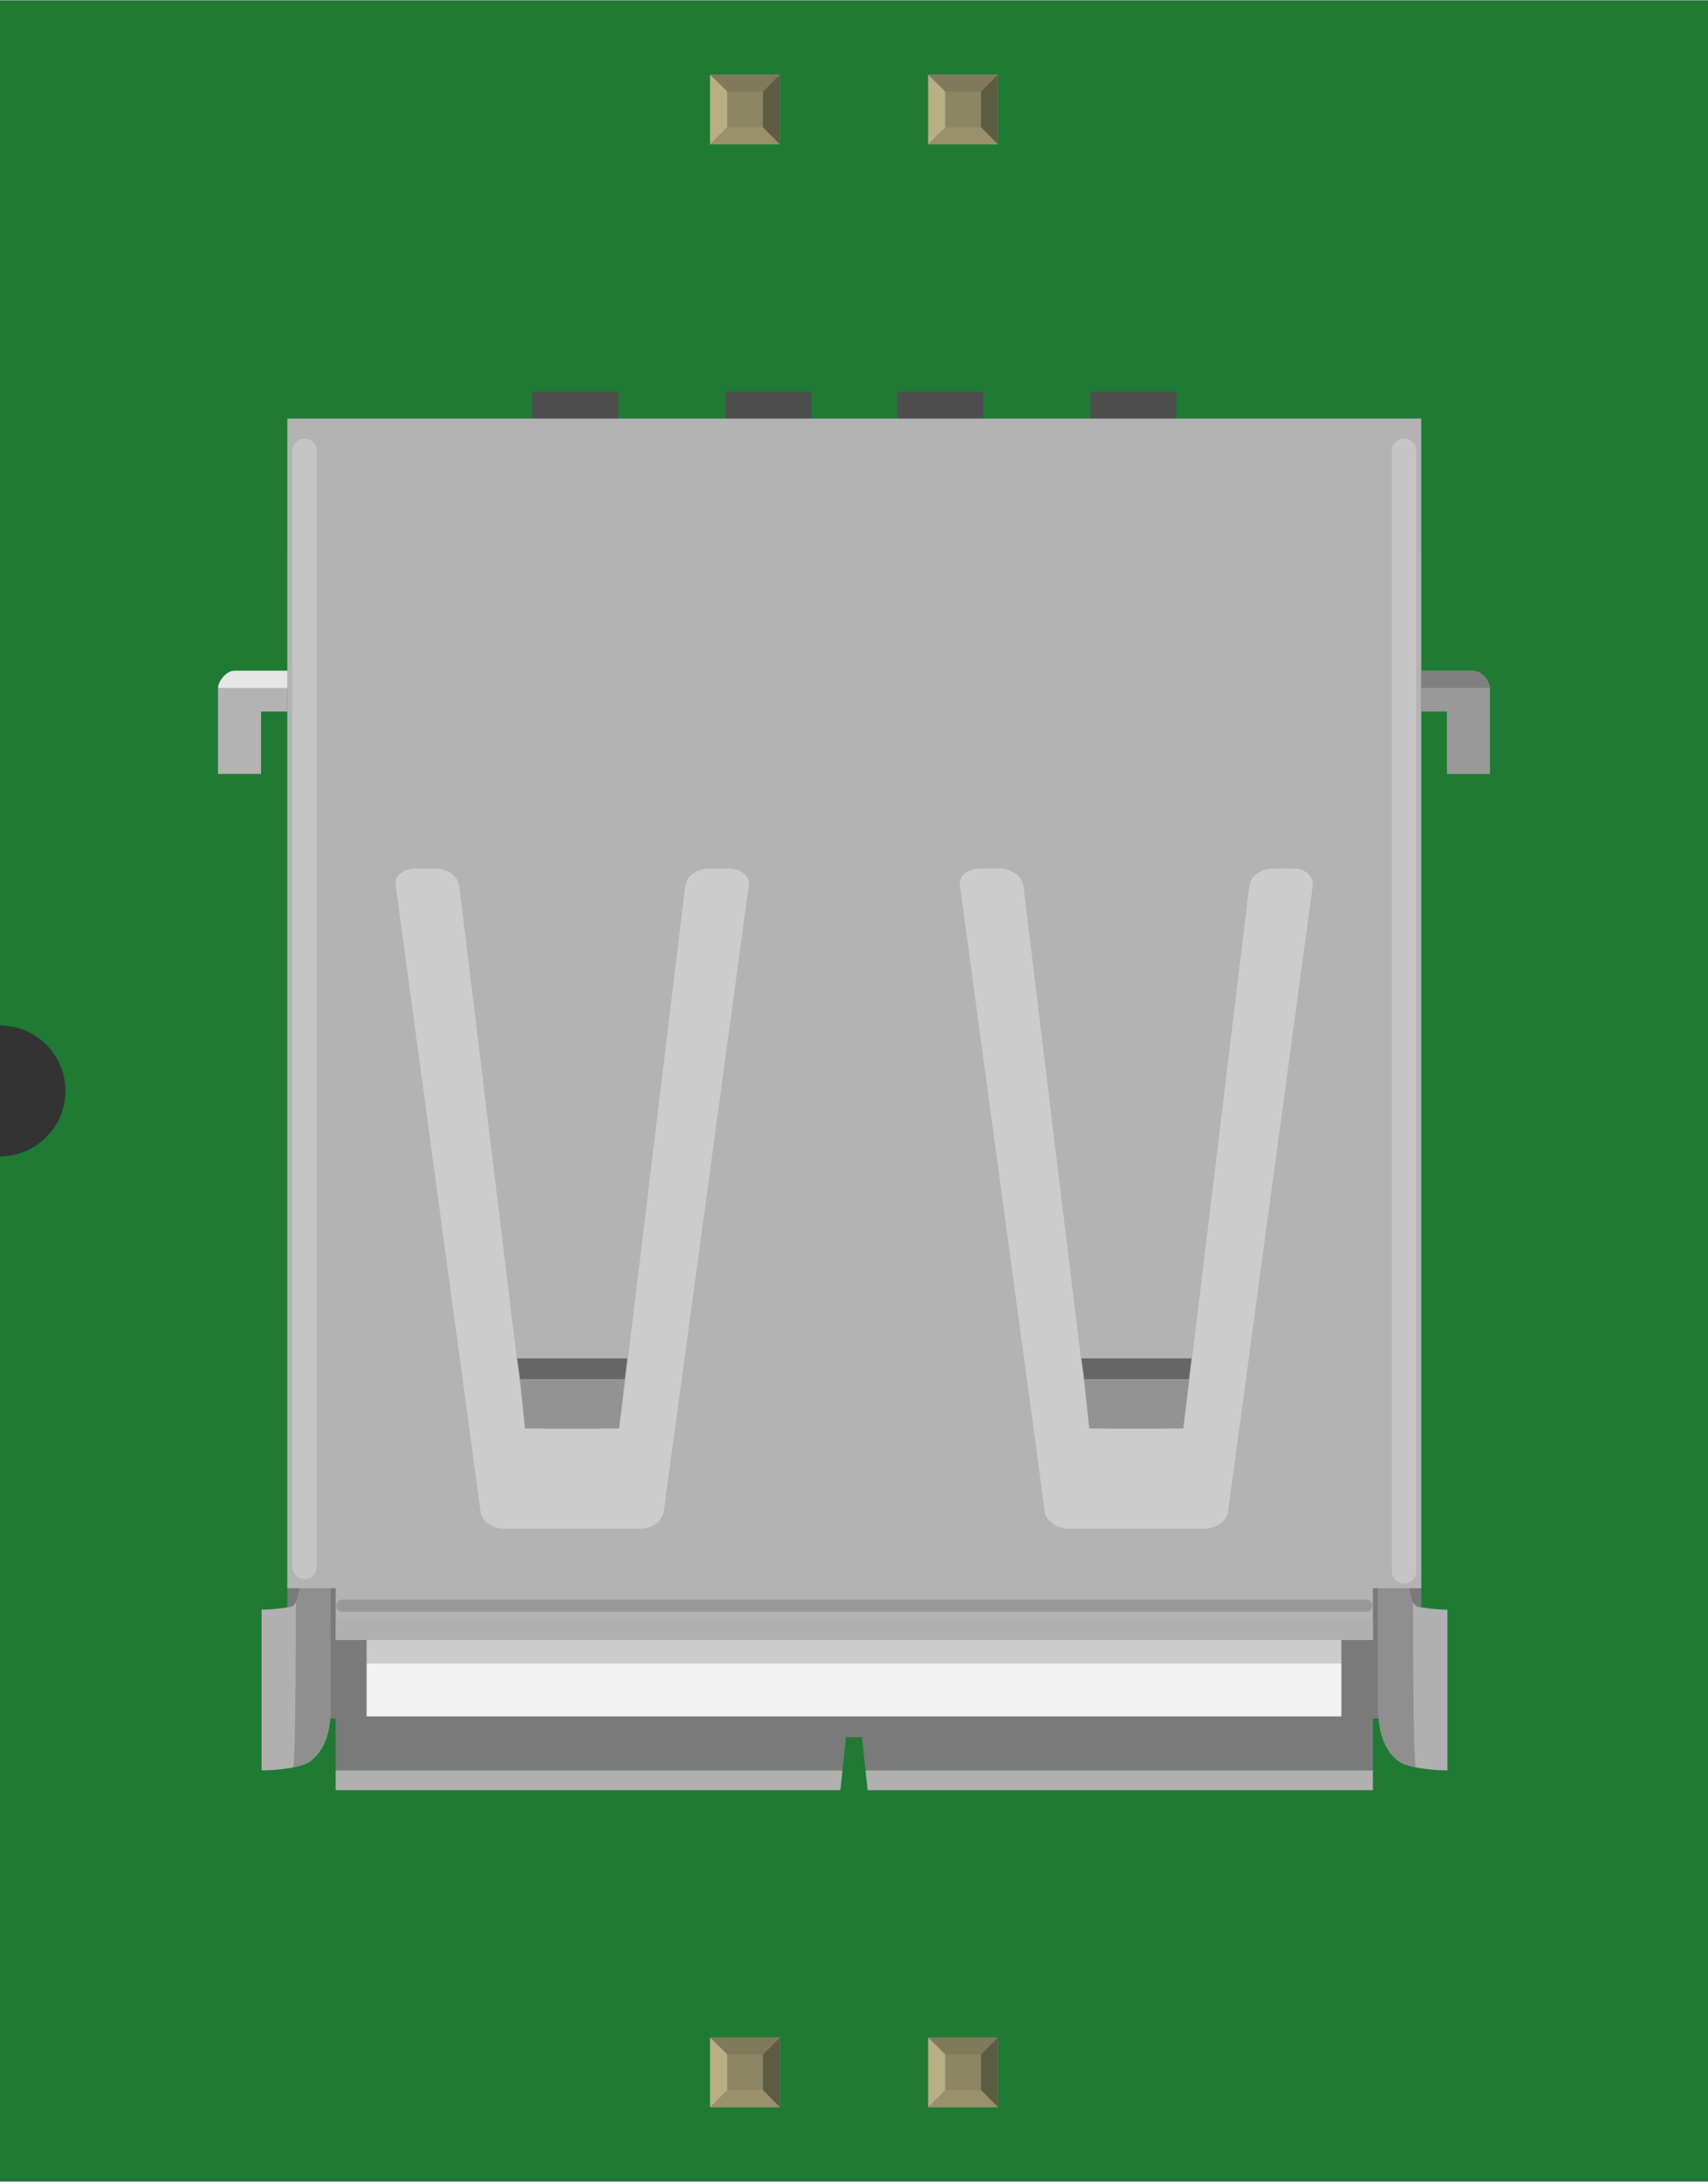 <?xml version='1.0' encoding='UTF-8' standalone='no'?>
<!-- Created with Fritzing (http://www.fritzing.org/) -->
<svg xmlns="http://www.w3.org/2000/svg" width="0.783in" x="0in" version="1.2" y="0in"  height="1in" viewBox="0 0 783.333 1000" baseProfile="tiny" xmlns:svg="http://www.w3.org/2000/svg">
 <rect x="0" y="0" width="783.333" height="1000" fill="#333333" stroke="none"/>
 <desc>Fritzing breadboard generated by brd2svg</desc>
 <g id="breadboard">
  <g id="icon">
   <path fill="#1F7A34" stroke="none" stroke-width="0" d="M0,0L0,470A30,30 0 0 1 0,530L0,1000L783.333,1000L783.333,0L0,0z"/>
   <g transform="translate(100,179.389)">
    <g stroke-width="0">
     <path fill="#7A7A7A" stroke-width="0" d="M31.778,72.111l0,536.319l22.167,0l0,23.708L286.389,632.139l1.611,-15.236l7.319,0l1.611,15.236l232.694,0l0,-23.708l22.194,0L551.819,72.111L31.778,72.111zM204.375,573.472c-0.736,4.25,-5.486,7.694,-11.042,7.694L131.514,581.167c-5.528,0,-10.556,-3.5,-11.097,-7.694L81.458,286.153c-0.708,-4.236,3.556,-7.736,8.972,-7.736l9.111,0c5.5,0,10.472,3.528,11.069,7.736l29.403,241.458c0.458,4.306,5.181,7.75,11.014,7.75l22.944,0c5.319,0,10.556,-3.5,11.069,-7.75l29.236,-241.444c0.653,-4.222,5.181,-7.722,11.069,-7.722l9,-0.028c5.431,0,9.625,3.528,9.083,7.722L204.375,573.472zM463.167,573.472c-0.75,4.25,-5.5,7.694,-11.056,7.694l-61.778,0c-5.5,0,-10.583,-3.5,-11.139,-7.694l-38.972,-287.319c-0.708,-4.236,3.542,-7.736,8.972,-7.736l9.056,0c5.5,0,10.486,3.528,11.069,7.736l29.403,241.458c0.472,4.306,5.181,7.75,11,7.75l22.931,0c5.347,0,10.583,-3.5,11.097,-7.75l29.236,-241.444c0.653,-4.222,5.181,-7.722,11.042,-7.722l8.972,-0.028c5.458,0,9.625,3.528,9.083,7.722L463.167,573.472z"/>
     <rect width="447.056" x="68.139" y="118.667" fill="#CCCCCC" height="464.417" stroke-width="0"/>
     <rect width="447.056" x="68.139" y="583.083" fill="#F2F2F2" height="24.306" stroke-width="0"/>
     <path fill="#B0B0B0" stroke-width="0" d="M532.097,543.083l13.889,0c0,7.431,1.389,12.292,3.764,13.861c0.903,0.431,8.708,1.486,14.056,1.486l0,9.361l0,4.528l0,45.931l0,2.139l0,11.75c-8.389,0,-18.264,-1.542,-21.667,-3.764c-9.222,-6.181,-9.958,-18.625,-10.014,-24.139l-0.028,-0.028l0,-55.556l0.278,0.153C532.125,546.389,532.097,544.347,532.097,543.083z"/>
     <path fill="#8F8F8F" stroke-width="0" d="M548.069,555.014c-1.361,-2.389,-2.056,-6.458,-2.056,-11.958l-13.889,0l0,59.792c0,3.903,0.083,14.375,5.972,21.708c1.736,2.014,2.611,4.347,11.264,6.25C547.958,628.375,548.069,555.014,548.069,555.014z"/>
     <rect width="39.403" x="144.139" y="0" fill="#4D4D4D" height="27.208" stroke-width="0"/>
     <rect width="39.361" x="232.736" y="0" fill="#4D4D4D" height="27.208" stroke-width="0"/>
     <rect width="39.389" x="311.472" y="0" fill="#4D4D4D" height="27.208" stroke-width="0"/>
     <rect width="39.417" x="400.069" y="0" fill="#4D4D4D" height="27.208" stroke-width="0"/>
     <path fill="#B0B0B0" stroke-width="0" d="M51.639,543.083l-13.889,0c0,7.431,-1.361,12.292,-3.722,13.861c-0.944,0.431,-8.708,1.486,-14.056,1.486l0,9.361l0,4.528l0,45.931l0,2.139l0,11.75c8.403,0,18.306,-1.542,21.653,-3.764c9.236,-6.181,9.944,-18.625,10,-24.139l0.014,-0.028l0,-55.556l-0.236,0.153C51.625,546.389,51.639,544.347,51.639,543.083z"/>
     <path fill="#8F8F8F" stroke-width="0" d="M34.431,630.764c8.597,-1.889,9.542,-4.306,11.264,-6.264c5.861,-7.25,5.944,-17.722,5.944,-21.667L51.639,543.056l-13.889,0c0,5.5,-0.764,9.556,-2.083,11.931C35.667,555.014,35.764,628.375,34.431,630.764z"/>
     <path fill="#B3B3B3" stroke-width="0" d="M31.778,12.333L31.778,548.611l22.167,0l0,23.708l475.694,0L529.639,548.611l22.181,0L551.819,12.333L31.778,12.333zM204.375,513.667c-0.736,4.25,-5.486,7.694,-11.042,7.694L131.514,521.361c-5.528,0,-10.556,-3.5,-11.097,-7.694L81.458,226.361c-0.708,-4.222,3.556,-7.722,8.972,-7.722l9.111,0c5.5,0,10.472,3.514,11.069,7.722l29.403,241.472c0.458,4.333,5.181,7.778,11.014,7.778l22.944,0c5.319,0,10.556,-3.542,11.069,-7.778l29.236,-241.458c0.653,-4.222,5.181,-7.708,11.069,-7.708l9,-0.028c5.431,0,9.625,3.514,9.083,7.708L204.375,513.667zM463.167,513.667c-0.75,4.25,-5.5,7.694,-11.056,7.694l-61.778,0c-5.5,0,-10.583,-3.5,-11.139,-7.694l-38.972,-287.333c-0.708,-4.222,3.542,-7.722,8.972,-7.722l9.056,0c5.5,0,10.486,3.514,11.069,7.722l29.403,241.5c0.472,4.306,5.181,7.75,11,7.75l22.931,0c5.347,0,10.583,-3.514,11.097,-7.75l29.236,-241.486c0.653,-4.222,5.181,-7.708,11.042,-7.708l8.972,-0.028c5.458,0,9.625,3.514,9.083,7.708L463.167,513.667z"/>
     <polygon fill="none" points="140.764,475.375,183.972,475.375,186.528,452.722,138.514,452.722" stroke-width="0"/>
     <polygon fill="#939393" points="186.528,452.722,183.972,475.375,140.764,475.375,138.514,452.722" stroke-width="0"/>
     <polygon fill="#666666" points="186.528,452.722,187.694,443.236,137.181,443.236,138.514,452.722" stroke-width="0"/>
     <polygon fill="none" points="399.556,475.375,442.736,475.375,445.292,452.722,397.278,452.722" stroke-width="0"/>
     <polygon fill="#939393" points="445.292,452.722,442.736,475.375,399.556,475.375,397.278,452.722" stroke-width="0"/>
     <polygon fill="#666666" points="445.292,452.722,446.458,443.236,395.944,443.236,397.278,452.722" stroke-width="0"/>
     <line stroke-opacity="0.24" fill="none" stroke="#FFFFFF" stroke-linecap="round" y1="27.111" stroke-width="11.2" x1="39.653" y2="538.792" x2="39.653"/>
     <line stroke-opacity="0.24" fill="none" stroke="#FFFFFF" stroke-linecap="round" y1="27.111" stroke-width="11.2" x1="543.917" y2="540.875" x2="543.917"/>
     <line stroke-opacity="0.15" fill="none" stroke="#000000" stroke-linecap="round" y1="556.625" stroke-width="5.6" x1="526.583" y2="556.625" x2="56.986"/>
     <rect width="475.694" x="53.944" y="563.292" fill="#B0B0B0" height="9.028" stroke-width="0"/>
     <polygon fill="#B0B0B0" points="286.389,632.139,53.944,632.139,53.944,641.222,285.431,641.222" stroke-width="0"/>
     <polygon fill="#B0B0B0" points="296.944,632.139,297.903,641.222,529.639,641.222,529.639,632.139" stroke-width="0"/>
     <path fill="#999999" stroke-width="0" d="M583.333,146.653l0,28.611l-19.736,0l0,-28.611l-11.819,0L551.778,127.958l22.778,0C579.403,127.958,583.333,131.889,583.333,136.75L583.333,146.653z"/>
     <path fill="#808080" stroke-width="0" d="M583.333,135.792l-31.542,0L551.792,127.972c0,0,21.611,0,24.167,0C579.889,127.958,583.333,133.389,583.333,135.792z"/>
     <path fill="#B3B3B3" stroke-width="0" d="M0,146.653l0,28.611l19.736,0l0,-28.611l12.056,0L31.792,127.958L8.778,127.958C3.917,127.958,0,131.889,0,136.75L0,146.653z"/>
     <path fill="#E6E6E6" stroke-width="0" d="M0,135.792l31.792,0L31.792,127.972c0,0,-21.833,0,-24.444,0C3.444,127.958,0,133.389,0,135.792z"/>
    </g>
   </g>
  </g>
  <g transform="translate(325.702,934.05)">
   <rect width="31.93" x="0" y="0" fill="#8D8C8C" height="31.9" id="connector0pin" stroke-width="0"/>
   <rect width="16.444" x="7.792" y="7.735" fill="#8C8663" height="16.415" stroke-width="0"/>
   <polygon fill="#B8AF82" points="0,31.9,7.792,24.137,7.792,6.972,0,0" stroke-width="0"/>
   <polygon fill="#80795B" points="24.208,7.763,7.903,7.763,0,0,31.93,0" stroke-width="0"/>
   <polygon fill="#5E5B43" points="24.208,24.137,24.208,7.763,31.93,0,31.93,31.9" stroke-width="0"/>
   <polygon fill="#9A916C" points="0,31.9,7.875,24.137,24.208,24.137,31.93,31.9" stroke-width="0"/>
  </g>
  <g transform="translate(325.702,34.05)">
   <rect width="31.93" x="0" y="0" fill="#8D8C8C" height="31.9" id="connector3pin" stroke-width="0"/>
   <rect width="16.444" x="7.792" y="7.735" fill="#8C8663" height="16.415" stroke-width="0"/>
   <polygon fill="#B8AF82" points="0,31.9,7.792,24.137,7.792,6.972,0,0" stroke-width="0"/>
   <polygon fill="#80795B" points="24.208,7.763,7.903,7.763,0,0,31.93,0" stroke-width="0"/>
   <polygon fill="#5E5B43" points="24.208,24.137,24.208,7.763,31.93,0,31.93,31.9" stroke-width="0"/>
   <polygon fill="#9A916C" points="0,31.9,7.875,24.137,24.208,24.137,31.93,31.9" stroke-width="0"/>
  </g>
  <g transform="translate(425.702,934.05)">
   <rect width="31.93" x="0" y="0" fill="#8D8C8C" height="31.9" id="connector1pin" stroke-width="0"/>
   <rect width="16.444" x="7.792" y="7.735" fill="#8C8663" height="16.415" stroke-width="0"/>
   <polygon fill="#B8AF82" points="0,31.9,7.792,24.137,7.792,6.972,0,0" stroke-width="0"/>
   <polygon fill="#80795B" points="24.208,7.763,7.903,7.763,0,0,31.93,0" stroke-width="0"/>
   <polygon fill="#5E5B43" points="24.208,24.137,24.208,7.763,31.93,0,31.93,31.9" stroke-width="0"/>
   <polygon fill="#9A916C" points="0,31.9,7.875,24.137,24.208,24.137,31.93,31.9" stroke-width="0"/>
  </g>
  <g transform="translate(425.702,34.05)">
   <rect width="31.93" x="0" y="0" fill="#8D8C8C" height="31.9" id="connector2pin" stroke-width="0"/>
   <rect width="16.444" x="7.792" y="7.735" fill="#8C8663" height="16.415" stroke-width="0"/>
   <polygon fill="#B8AF82" points="0,31.9,7.792,24.137,7.792,6.972,0,0" stroke-width="0"/>
   <polygon fill="#80795B" points="24.208,7.763,7.903,7.763,0,0,31.93,0" stroke-width="0"/>
   <polygon fill="#5E5B43" points="24.208,24.137,24.208,7.763,31.93,0,31.93,31.9" stroke-width="0"/>
   <polygon fill="#9A916C" points="0,31.9,7.875,24.137,24.208,24.137,31.93,31.9" stroke-width="0"/>
  </g>
 </g>
</svg>
